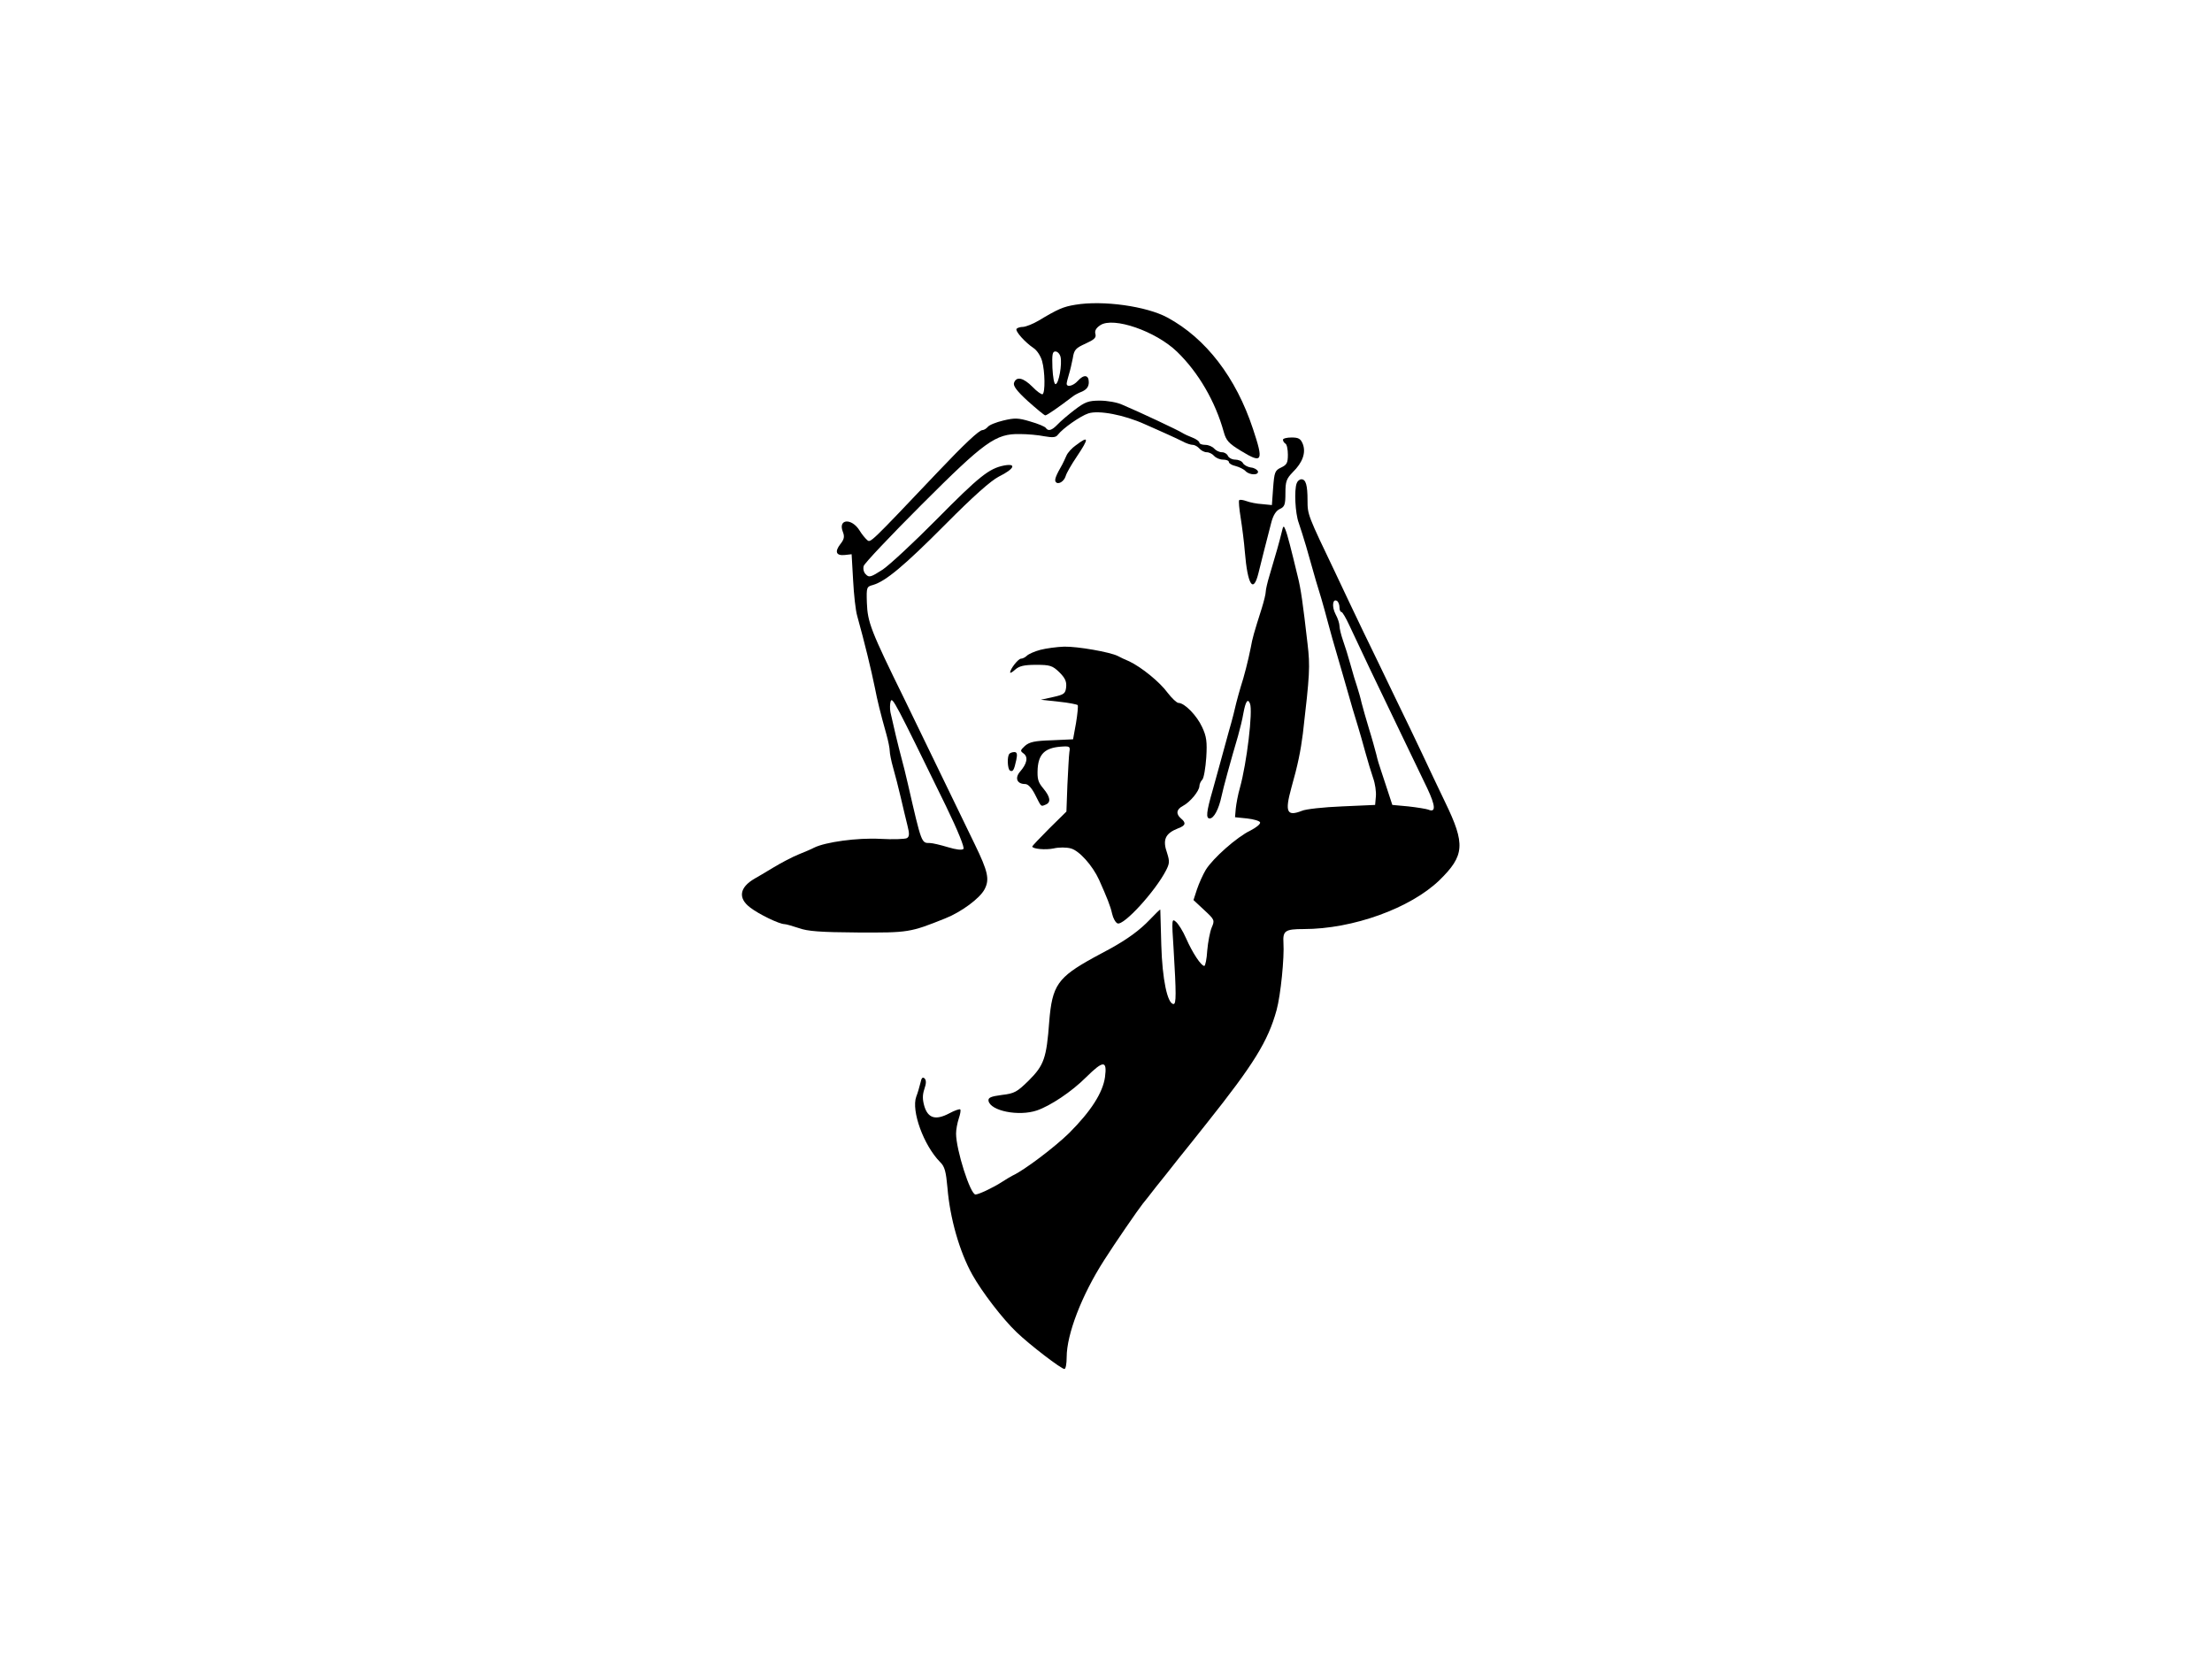 <?xml version="1.0" standalone="no"?>
<!DOCTYPE svg PUBLIC "-//W3C//DTD SVG 20010904//EN"
 "http://www.w3.org/TR/2001/REC-SVG-20010904/DTD/svg10.dtd">
<svg version="1.0" xmlns="http://www.w3.org/2000/svg"
 width="900pt" height="675pt" viewBox="0 0 900 675"
 preserveAspectRatio="xMidYMid meet">
<g transform="translate(0,675) scale(0.1,-0.1)"
fill="#000000" stroke="none">
<path d="M4375 5510 c-49 -8 -70 -17 -150 -65 -22 -13 -50 -24 -62 -25 -12 0
-24 -4 -27 -8 -6 -10 35 -55 69 -78 14 -9 29 -32 35 -53 12 -43 13 -128 2
-135 -4 -2 -23 11 -41 30 -37 37 -65 44 -75 17 -5 -12 10 -33 56 -75 35 -31
67 -58 71 -58 7 0 54 33 112 77 6 5 22 14 38 20 19 9 27 20 27 38 0 30 -20 33
-45 5 -18 -20 -45 -27 -45 -11 0 4 4 21 9 37 5 16 12 46 16 67 5 34 12 41 52
59 35 16 44 24 40 39 -4 13 3 25 20 36 53 35 225 -24 312 -108 87 -84 156
-203 190 -326 10 -36 20 -47 71 -78 87 -53 92 -42 48 90 -69 209 -191 368
-348 453 -85 46 -262 71 -375 52z m-60 -212 c7 -30 -7 -109 -20 -111 -6 -1
-11 28 -13 66 -2 55 0 67 12 67 9 0 18 -10 21 -22z"/>
<path d="M4373 5083 c-26 -20 -58 -47 -70 -60 -23 -24 -38 -29 -48 -14 -3 5
-31 17 -63 26 -49 15 -64 15 -110 4 -29 -7 -57 -18 -63 -26 -6 -7 -16 -13 -22
-13 -13 0 -73 -56 -182 -171 -278 -293 -273 -288 -287 -276 -8 7 -22 24 -31
39 -32 51 -88 47 -68 -5 8 -20 6 -31 -10 -51 -24 -31 -17 -48 19 -44 l27 3 6
-105 c3 -58 10 -124 17 -147 30 -108 56 -215 72 -293 9 -47 22 -101 46 -186 8
-28 14 -59 14 -69 0 -10 6 -41 14 -69 8 -28 22 -82 31 -121 9 -38 21 -90 27
-113 9 -35 8 -46 -2 -52 -7 -4 -56 -6 -109 -3 -93 5 -223 -13 -269 -36 -9 -5
-37 -17 -62 -27 -25 -10 -71 -34 -104 -54 -32 -19 -66 -40 -76 -45 -62 -36
-68 -80 -17 -118 35 -27 118 -67 139 -67 7 0 33 -8 58 -16 35 -13 88 -17 240
-18 206 -1 213 0 355 57 66 26 142 82 161 119 21 40 14 72 -40 183 -24 50 -73
151 -109 225 -36 74 -115 237 -175 361 -140 285 -152 317 -155 397 -2 63 -1
65 25 72 51 15 125 76 293 245 114 115 186 179 219 196 63 31 74 55 21 45 -61
-12 -101 -44 -275 -220 -91 -92 -189 -183 -218 -203 -48 -31 -56 -34 -69 -20
-9 8 -12 23 -9 34 3 11 109 123 235 249 258 258 302 290 401 288 30 0 75 -4
99 -9 34 -6 47 -5 55 6 20 26 91 76 124 87 42 14 146 -6 230 -44 31 -14 73
-32 92 -41 19 -8 47 -22 62 -29 14 -8 33 -14 41 -14 8 0 20 -7 27 -15 7 -8 20
-15 30 -15 10 0 23 -7 30 -15 7 -8 23 -15 36 -15 13 0 24 -4 24 -10 0 -5 12
-13 27 -16 15 -4 34 -13 41 -21 17 -17 55 -17 50 0 -3 6 -15 14 -29 15 -13 2
-28 10 -32 18 -4 8 -19 14 -31 14 -13 0 -26 7 -30 15 -3 8 -14 15 -24 15 -11
0 -25 7 -32 15 -7 8 -23 15 -36 15 -13 0 -24 4 -24 9 0 5 -12 14 -27 20 -16 6
-35 15 -43 20 -15 10 -172 84 -243 114 -21 10 -62 17 -92 17 -46 0 -60 -5
-102 -37z m-524 -1613 c50 -103 76 -169 71 -174 -6 -6 -30 -3 -63 7 -30 9 -63
17 -74 17 -34 0 -33 -4 -89 240 -8 36 -20 83 -26 105 -12 44 -36 145 -45 187
-3 15 -2 36 1 45 7 18 18 -3 225 -427z"/>
<path d="M5220 4961 c0 -6 5 -13 10 -16 6 -3 10 -24 10 -45 0 -33 -4 -41 -27
-52 -26 -12 -28 -19 -33 -83 l-5 -70 -40 4 c-21 1 -50 7 -63 12 -14 5 -27 7
-30 4 -3 -3 0 -35 6 -72 6 -38 14 -100 17 -139 11 -133 34 -171 55 -87 12 49
30 120 52 205 8 32 20 50 35 57 20 9 23 18 23 65 0 47 4 58 30 85 40 39 54 79
41 114 -9 22 -17 27 -46 27 -19 0 -35 -4 -35 -9z"/>
<path d="M4377 4938 c-16 -11 -33 -30 -38 -42 -5 -12 -13 -28 -17 -36 -26 -45
-32 -62 -27 -70 9 -14 34 0 41 23 3 12 24 48 45 79 51 76 50 87 -4 46z"/>
<path d="M5276 4784 c-11 -28 -6 -123 8 -161 7 -21 21 -64 30 -95 37 -132 50
-175 62 -213 6 -22 20 -69 29 -105 10 -36 23 -85 31 -110 7 -25 20 -70 29
-100 34 -120 48 -167 60 -205 7 -22 20 -69 30 -105 10 -36 24 -83 32 -106 8
-22 13 -56 11 -75 l-3 -34 -135 -6 c-74 -3 -148 -11 -163 -18 -61 -24 -70 -5
-43 93 27 95 38 151 47 221 28 241 30 273 19 366 -19 165 -27 223 -40 274 -27
112 -42 171 -50 190 -7 18 -9 17 -15 -10 -8 -34 -25 -94 -49 -174 -9 -29 -16
-60 -16 -68 0 -9 -7 -38 -16 -67 -33 -104 -38 -122 -45 -161 -10 -51 -28 -121
-41 -160 -5 -16 -13 -46 -18 -65 -4 -19 -17 -71 -30 -115 -12 -44 -29 -105
-37 -135 -8 -30 -21 -77 -29 -105 -26 -90 -28 -115 -12 -115 17 0 37 38 48 90
7 34 38 147 67 245 8 28 18 69 22 93 9 49 18 62 27 39 12 -31 -13 -241 -41
-342 -8 -27 -15 -66 -17 -85 l-3 -35 49 -5 c27 -3 51 -10 53 -16 2 -7 -16 -21
-39 -33 -55 -26 -153 -113 -182 -160 -12 -20 -28 -56 -36 -80 l-14 -43 44 -41
c42 -39 43 -41 30 -71 -7 -17 -15 -59 -18 -93 -2 -35 -8 -63 -12 -63 -13 0
-48 53 -74 112 -13 30 -32 60 -42 68 -16 14 -17 9 -9 -110 11 -183 11 -225 0
-225 -25 0 -46 101 -50 240 -2 77 -4 142 -4 144 -1 2 -20 -17 -43 -41 -40 -42
-90 -79 -163 -119 -16 -9 -46 -25 -65 -35 -147 -81 -169 -113 -181 -261 -11
-148 -21 -177 -83 -239 -48 -47 -58 -53 -110 -59 -45 -6 -56 -11 -54 -24 8
-41 123 -64 197 -39 55 19 141 76 200 135 70 69 86 70 77 1 -9 -64 -57 -139
-146 -228 -57 -56 -182 -151 -230 -173 -8 -4 -28 -16 -45 -27 -34 -22 -93 -50
-106 -50 -21 0 -79 182 -79 248 0 16 5 43 11 61 6 18 9 34 6 37 -2 3 -23 -4
-45 -16 -55 -29 -86 -20 -101 29 -8 28 -8 46 0 70 8 23 8 36 1 43 -8 8 -13 2
-17 -18 -4 -16 -11 -41 -17 -56 -21 -57 30 -198 97 -266 19 -18 24 -39 30
-105 10 -123 49 -260 101 -353 39 -70 124 -181 181 -235 53 -51 181 -149 194
-149 5 0 9 21 9 48 0 93 61 252 152 394 43 68 141 210 158 231 6 7 29 36 52
66 24 30 66 82 93 117 28 34 79 99 115 144 191 240 249 333 284 460 17 62 32
215 28 274 -3 49 7 56 82 56 201 0 435 85 553 199 102 100 106 146 23 317 -29
60 -70 147 -92 194 -22 47 -73 153 -113 235 -40 83 -97 202 -128 265 -30 63
-82 171 -114 240 -112 234 -113 236 -113 294 0 63 -7 86 -25 86 -7 0 -16 -7
-19 -16z m174 -505 c0 -10 3 -19 8 -19 4 0 18 -24 31 -52 30 -65 125 -265 216
-453 37 -77 83 -172 102 -212 34 -72 36 -101 4 -87 -9 3 -45 9 -81 13 l-65 6
-18 55 c-10 30 -23 69 -28 85 -6 17 -15 46 -19 65 -5 19 -18 67 -30 105 -12
39 -25 86 -30 105 -4 19 -13 49 -18 65 -6 17 -18 57 -27 90 -9 33 -23 78 -31
100 -8 23 -14 49 -14 58 0 10 -7 32 -16 48 -16 31 -12 65 6 54 5 -3 10 -15 10
-26z"/>
<path d="M4233 4106 c-23 -6 -48 -17 -55 -24 -6 -6 -17 -12 -24 -12 -11 0 -44
-42 -44 -56 0 -4 9 1 21 12 16 14 36 19 84 19 57 0 67 -3 95 -30 23 -23 30
-37 28 -60 -3 -27 -8 -31 -53 -41 l-50 -11 73 -8 c40 -4 74 -11 77 -14 2 -4
-1 -37 -7 -73 l-12 -66 -87 -4 c-69 -2 -91 -7 -109 -23 -19 -18 -20 -20 -5
-31 19 -14 14 -41 -15 -74 -22 -26 -12 -50 21 -50 12 0 26 -15 40 -42 27 -53
23 -50 43 -42 23 9 20 31 -9 66 -22 26 -25 39 -23 81 4 59 30 84 93 89 38 3
40 1 36 -22 -2 -14 -5 -74 -8 -133 l-4 -109 -70 -69 c-38 -38 -69 -71 -69 -73
0 -10 54 -15 87 -8 21 5 52 5 70 0 34 -9 88 -69 115 -128 32 -72 46 -106 53
-138 4 -18 14 -36 22 -39 25 -10 153 130 197 215 15 29 15 38 5 70 -20 56 -8
81 45 102 30 11 33 22 11 40 -21 18 -19 37 8 51 29 15 66 60 67 80 0 8 5 20
12 27 6 6 13 47 16 90 4 64 1 86 -17 124 -21 46 -71 98 -96 98 -7 0 -27 19
-44 41 -32 44 -106 104 -156 128 -17 7 -38 17 -47 22 -32 16 -163 39 -218 38
-30 -1 -74 -7 -97 -13z"/>
<path d="M4107 3683 c-10 -10 -8 -61 2 -68 12 -7 17 1 26 43 5 24 3 32 -8 32
-7 0 -17 -3 -20 -7z"/>
</g>
</svg>
